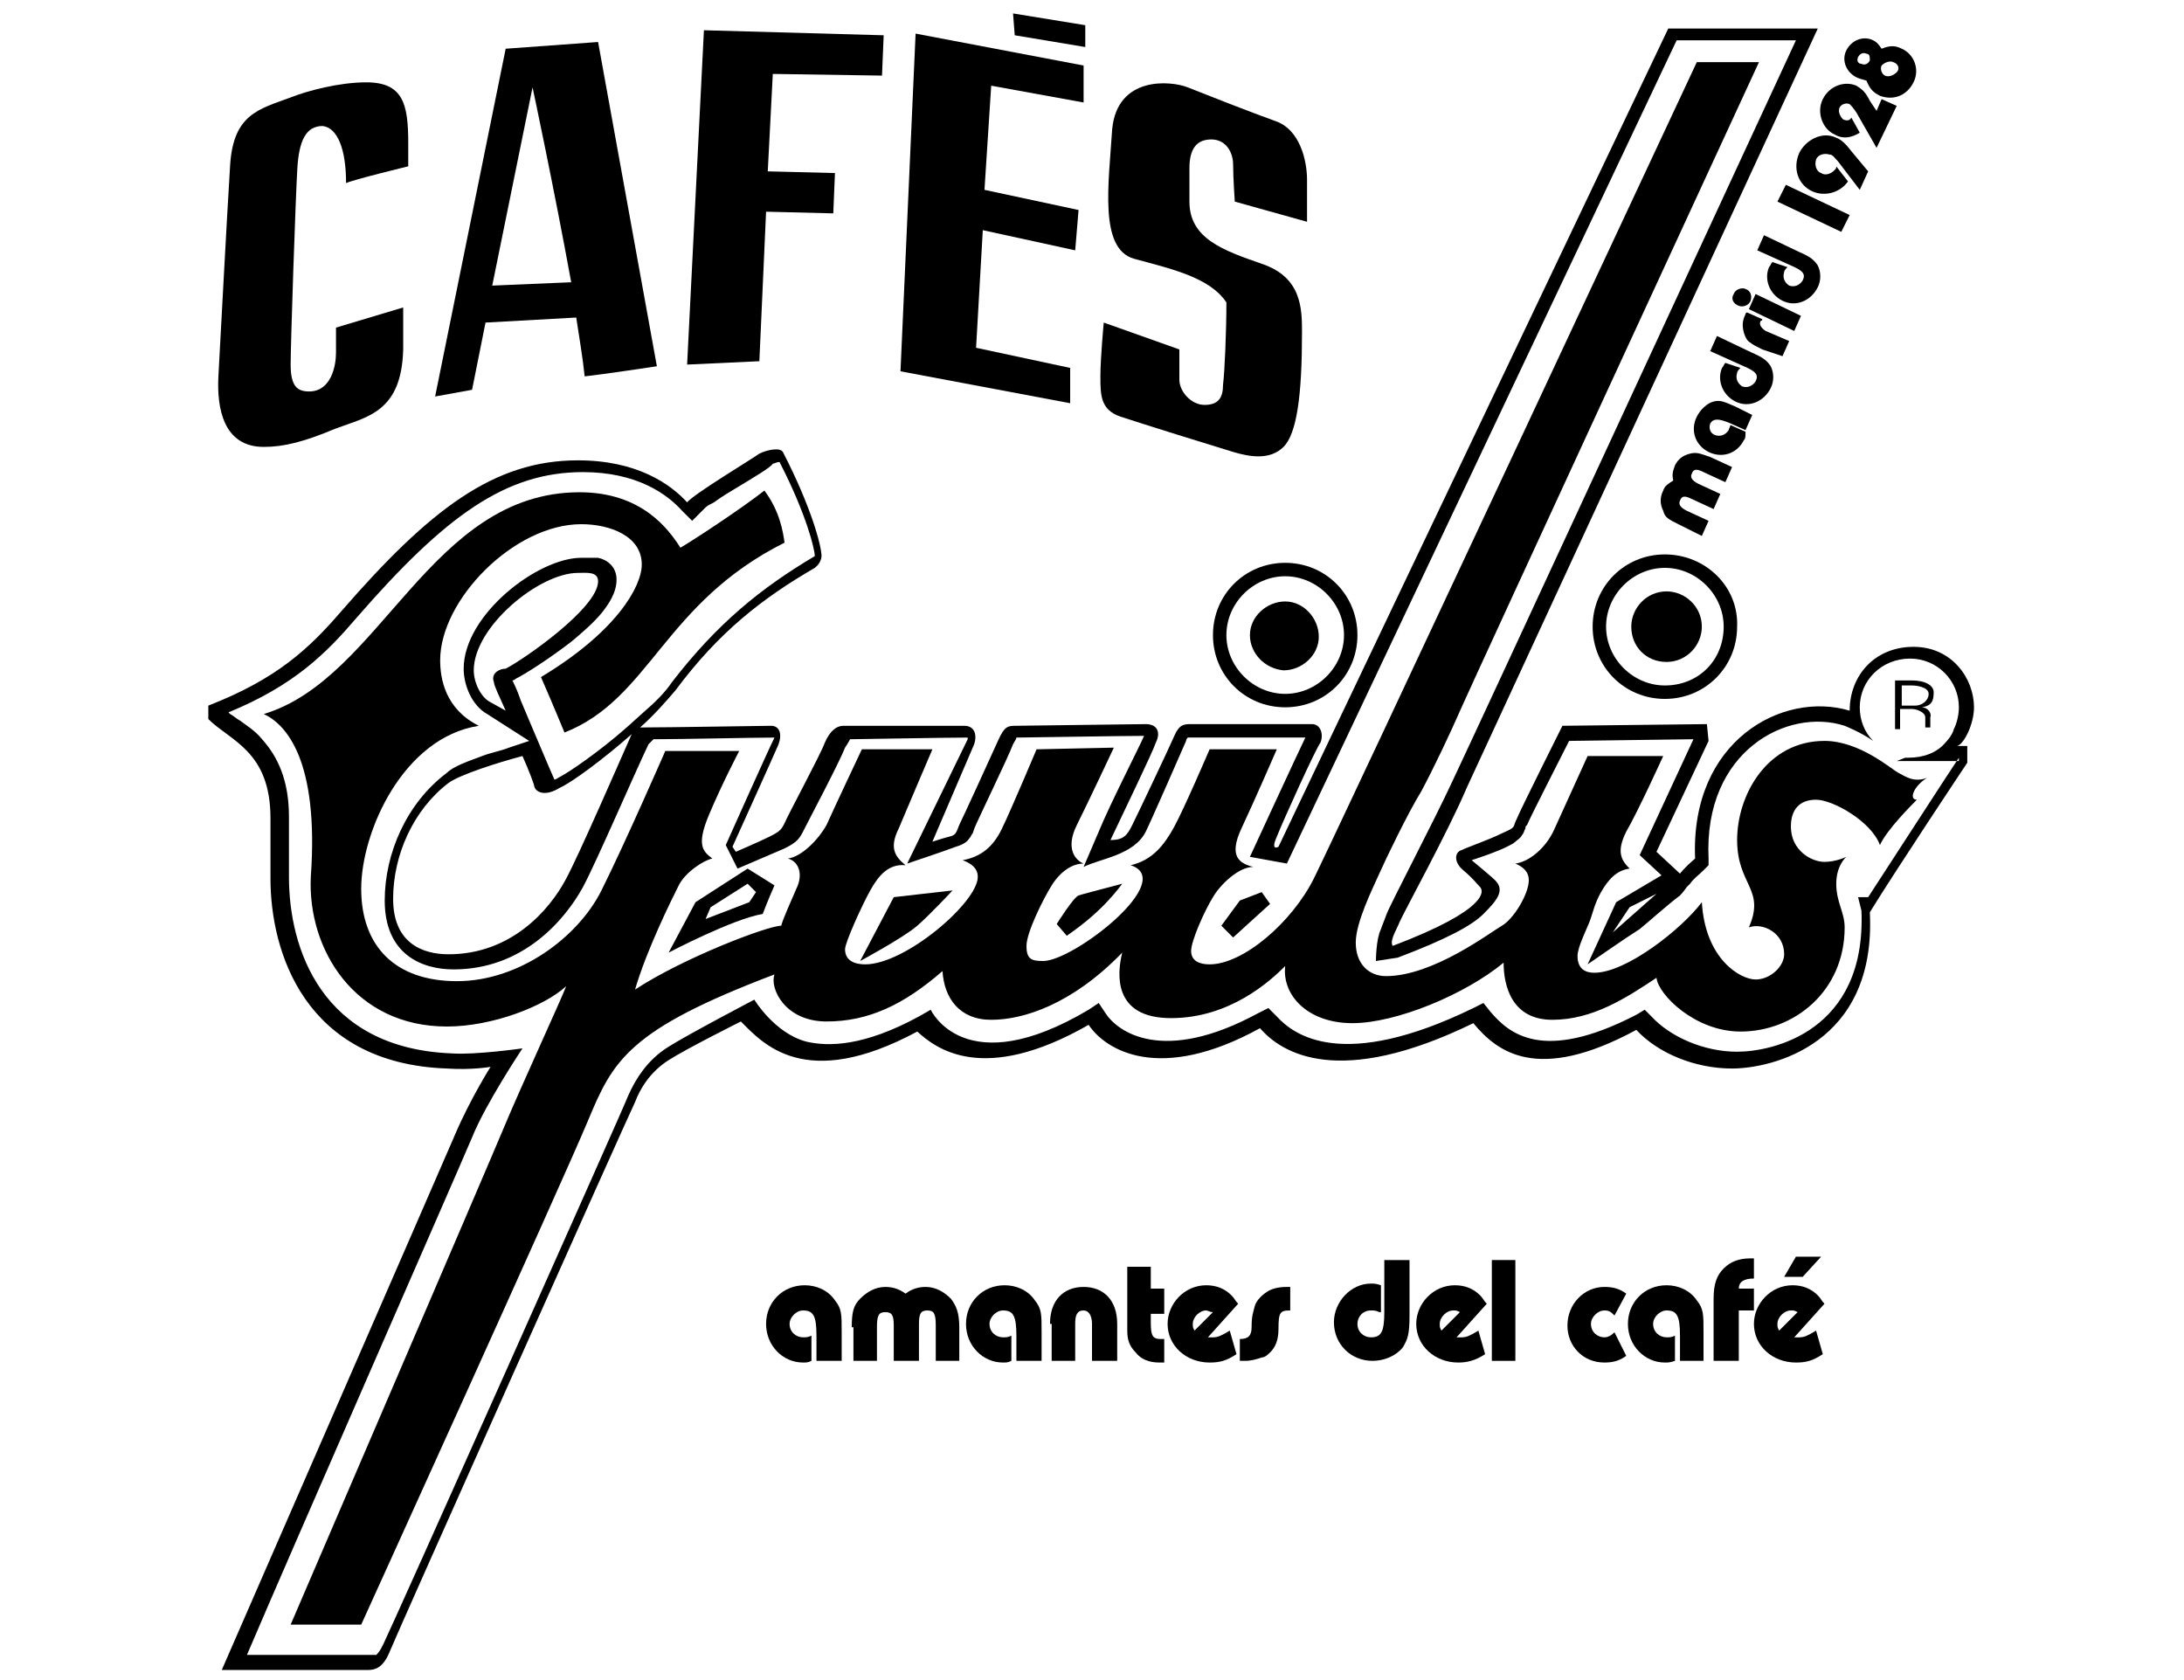 <?xml version="1.0" encoding="UTF-8"?> <!-- Generator: Adobe Illustrator 22.0.1, SVG Export Plug-In . SVG Version: 6.00 Build 0) --> <svg xmlns="http://www.w3.org/2000/svg" xmlns:xlink="http://www.w3.org/1999/xlink" id="Слой_1" x="0px" y="0px" viewBox="0 0 130 100" style="enable-background:new 0 0 130 100;" xml:space="preserve"> <style type="text/css"> .st0{fill-rule:evenodd;clip-rule:evenodd;} </style> <g> <path class="st0" d="M114.4,42.1c0.6-0.1,0.7-0.4,0.7-0.9c0-0.4-0.5-0.7-1.3-0.7h-1v2.9h0.3v-1.2c0.2,0,0.5,0,0.7,0 c0.3,0,0.8,0.2,0.8,0.5v0.6h0.3v-0.6C115,42.4,114.7,42.1,114.4,42.1 M113.2,41.9v-1.1c0,0,0.2,0,0.6,0c0.3,0,1,0.1,1,0.5 c0,0.4-0.4,0.7-0.8,0.7H113.2z"></path> <path class="st0" d="M46.7,32.3c-0.1-0.7-0.3-1.9-1.2-3.1c-1.4,1.1-4.3,3-5,3.4c-0.7-1.1-2.3-3.3-6-3.3c-8.9,0-11.8,11.1-18.8,13.2 c1.3,0.6,3.3,2.7,2.8,9.7c-0.2,4.3,2.6,8.9,8.1,8.9c2.7,0,5.8-1.2,7.1-2.4c-0.3,0.8-2.7,6-3.7,8.4c-1,2.4-12.7,29.6-12.7,29.6h4.2 c0,0,12-26.4,13.5-30c1.5-3.6,2.4-5.4,11.1-8.7c-0.3,0.8,0.6,2.8,3.1,2.8c2.5,0,4.6-1,6.9-3c0.1,1.6,1,2.9,2.9,2.9 c1.9,0,4.8-0.9,7.8-4c-0.3,1.2-0.6,3.9,2.9,3.9c3.5,0,5.9-2.2,6.8-3.1c-0.2,1.7,1.3,3.4,4,3.4c2.6,0,6.7-1.7,9-3.6 c0,1.4,0.5,3.4,2.9,3.4c2.4,0,4.4-1.3,6.2-2.5c0.1,1,2.3,3.2,5,3.2c3.2,0,6.2-2.4,6.2-6.2c0-0.9-0.5-1.5-0.5-2.6 c0-1.1,0.6-1.6,0.6-1.6s-0.6,0.3-1.3,0.3c-0.8,0-2-0.7-2-2.1c0-1,0.5-1.6,1.5-1.6c1,0,3.3,1.3,3.8,2.7c0.4-0.9,1.9-2.4,2.2-2.7 c-0.5,0-0.2-0.8,0.6-1.3c-0.8,0.3-1.3-0.1-1.7-0.3c-0.4-0.2-2.3-1.9-4.4-1.9c-3.4,0-5.2,3.2-5.2,5.9c0,2.7,1.7,2.9,0.7,5.2 c0.8-0.3,2.1,0.3,2.1,1.6c0,0.7-0.8,1.5-1.7,1.5c-0.9,0-3-1.2-3.2-4.6c-1.2,1.6-4.5,4.2-6.4,4.2c-0.5,0-1-0.2-1-1 c0-0.5,0.5-1.5,0.7-2c0.2-0.5,0.3-1.1,0.7-1.8c0.4-0.7,0.9-1.3,1.7-1.4c-0.5-0.5-0.8-1-0.2-2.2c0.7-1.2,2.2-4.5,2.2-4.5h-4.5 c0,0-1.5,3.3-2,4.4c-0.5,1.1-1.5,1.9-2.3,2c0.7,0.3,0.8,0.7,0.8,1c0,0.8-0.9,2.3-1.6,2.7c-0.7,0.4-4.1,3-6.9,3c-1,0-1.8-0.7-1.8-2 c0-1.2,1-3.2,1.4-4.1c0.4-0.9,1.7-3.6,2.5-4.9c0.7-1.3,1.7-3.4,2.4-5c0.7-1.6,17.7-38.4,17.7-38.4h-3.7c0,0-21.5,46-22.8,48.6 c-1.3,2.6-4.2,5.1-6.2,5.1c-0.6,0-1.1-0.2-1.1-0.8c0-0.6,0.8-2.4,1.3-3.2c0.4-0.7,1.5-1.8,2.4-1.8c-0.8-0.2-1.5-0.6-0.7-2.3 c0.8-1.7,2.1-4.7,2.1-4.7h-4c0,0-1.5,3.5-2.1,4.6c-0.6,1.1-1.3,2-2.6,2.3c2.8,0.9-3.4,5.7-5.2,5.7c-0.7,0-1-0.1-1-0.9 c0-0.8,1-2.8,1.5-3.6c0.5-0.8,1.2-1.3,1.9-1.3c-0.5-0.2-1.1-0.9-0.4-2.3c0.7-1.4,2.2-4.6,2.2-4.6l-4.6,0.1c0,0-1.6,3.8-2.1,4.8 c-0.5,1-1.2,1.6-2.3,1.8c0.8,0.3,0.9,0.7,0.9,1c0,1.5-4.3,5.2-6.7,5.2c-0.6,0-1.2-0.2-1.2-0.9c0-0.4,1-2.6,1.5-3.5 c0.5-0.9,1.1-1.6,2.1-1.5c-0.6-0.5-1-1-0.4-2.2c0.5-1.2,2-4.7,2-4.7h-4.2c0,0-1.7,3.6-2.1,4.5c-0.5,0.9-1.5,1.9-2.3,2 c0.7,0.2,0.9,1,0.5,1.8c-0.3,0.7-0.8,1.8-0.9,2.2c-0.8,0-5.8,1.9-8.7,3.8c0.7-2.4,2.2-5.4,2.6-6.2c0.4-0.8,1.5-1.5,2-1.6 c-0.5-0.4-1-0.7-0.2-2.6c0.8-1.9,1.8-3.8,1.8-3.8h-4.4c0,0-2.4,5.5-3.8,8.3c-1.4,2.8-4.9,5.4-8.6,5.4c-3.7,0-5.7-2.1-5.7-5.5 c0-3.4,2.5-9,7-9.7c-2-1-2.3-2.8-2.3-3.9c0-3.6,4.4-8.1,8.4-8.1c1.7,0,3.6,0.7,3.6,2.4c0,1.3-1.5,4-6,6.7c0.7,1.6,1.4,3.3,1.4,3.3 C38.7,41.6,39.5,35.9,46.7,32.3"></path> <path class="st0" d="M76.5,33.5c-2.4,0-4.3,1.9-4.3,4.3c0,2.4,1.9,4.3,4.3,4.3c2.4,0,4.3-1.9,4.3-4.3 C80.8,35.4,78.9,33.5,76.5,33.5 M76.5,41.3c-1.9,0-3.5-1.6-3.5-3.5c0-1.9,1.6-3.5,3.5-3.5c1.9,0,3.5,1.6,3.5,3.5 C80,39.7,78.4,41.3,76.5,41.3"></path> <path class="st0" d="M74.4,37.8c0-1.1,1-2,2.1-2c1.1,0,2,1,2,2.1c0,1.1-1,2-2.1,2C75.3,39.8,74.4,38.9,74.4,37.8"></path> <path class="st0" d="M99.1,33c-2.4,0-4.3,1.9-4.3,4.3c0,2.4,1.9,4.3,4.3,4.3c2.4,0,4.3-1.9,4.3-4.3C103.5,34.9,101.5,33,99.1,33 M99.1,40.8c-1.9,0-3.5-1.6-3.5-3.5c0-1.9,1.6-3.5,3.5-3.5c1.9,0,3.5,1.6,3.5,3.5C102.6,39.3,101.1,40.8,99.1,40.8"></path> <path class="st0" d="M97.1,37.3c0-1.1,0.9-2.1,2.1-2.1c1.1,0,2.1,0.9,2.1,2.1c0,1.1-0.9,2.1-2.1,2.1C98,39.4,97.1,38.5,97.1,37.3"></path> <polygon class="st0" points="75.1,53.1 73.8,53.6 72.7,55.1 73.4,55.8 75.6,53.8 "></polygon> <path class="st0" d="M66.8,52.6c-1.5,0.4-2.3,0.6-2.6,0.7c-0.3,0.1-1.3,1.7-1.3,1.7l0.6,0.7C63.6,55.6,65.4,54.5,66.8,52.6"></path> <path class="st0" d="M53.2,53.4l-2,3.8c0,0,2.6-1.4,3.4-2.1c0.8-0.7,2.1-2.1,2.1-2.1L53.2,53.4z"></path> <path class="st0" d="M100.7,52.4l-0.2,0.2L100.7,52.4z"></path> <path class="st0" d="M73.5,12l4.3,1.2c0,0,0-1.4,0-2.5c0-1.1-0.4-3-1.9-3.5c-1.4-0.5-4.2-1.6-5.2-2c-1-0.4-4.2-0.7-4.5,2.5 c-0.2,3.2-0.8,7.1,1.3,7.7C69.7,16,72,16.5,73,18c0,1.7-0.1,4.1-0.2,4.9c0,0.8-0.3,1.2-1.1,1.2c-0.8,0-1.5-0.8-1.5-1.5v-1.8 l-4.5-1.6c0,0-0.2,2.1-0.2,3.2c0,1.1,0,2,1.2,2.4c1.2,0.4,5.7,1.8,6.7,2.1c1,0.3,2.2,0.5,3-0.3c0.8-0.8,1.1-3.1,1.1-6.8 c0-1.4,0-3.3-2.4-4.1c-2.3-0.8-4.3-1.5-4.3-3.7v-2c0-1.1,0.4-1.7,1.3-1.7c0.9,0,1.3,0.8,1.3,1.5C73.4,10.6,73.5,12,73.5,12"></path> <polygon class="st0" points="54.5,2 64.5,3.9 64.5,6.1 59,5.1 58.6,11.3 64.2,12.5 64,14.9 58.5,13.7 58.1,20.7 63.7,21.9 63.7,24 53.6,22.1 "></polygon> <polygon class="st0" points="60.3,0.8 60.4,2.1 64.6,2.8 64.6,1.5 "></polygon> <polygon class="st0" points="41.9,1.8 52.6,2.1 52.5,4.5 46,4.4 45.7,10.2 49.7,10.3 49.6,12.7 45.6,12.6 45.2,21.5 40.9,21.7 "></polygon> <path class="st0" d="M35.6,2.5l-5.5,0.4l-4.2,20.7l2.2-0.4l0.8-4l5.4-0.3c0.2,1.3,0.4,2.5,0.5,3.5c1-0.1,4.3-0.6,4.3-0.6L35.6,2.5z M29.3,17l2.4-11.8c0,0,1.3,6.1,2.3,11.6L29.3,17z"></path> <path class="st0" d="M20.6,10.9c0.4-0.2,3.7-1,3.7-1s0-0.9,0-1.4c0-2.3-0.3-3.6-2.5-3.6c-1.6,0-3.5,0.5-4.5,0.9 c-1.9,0.7-3.4,1-3.6,4C13.5,13,13.1,20.6,13,22.4c-0.1,1.9,0.3,4.2,2.7,4.2c1.2,0,2.4-0.3,4.3-1.1c1.9-0.7,3.9-1,4-4.7 c0-1.8,0-2.5,0-2.5L20,19.5c0,0,0,0.7,0,1.5c0,0.8-0.3,2.3-1.6,2.3c-0.7,0-1.1-0.3-1.1-1.6c0-1.3,0.3-10.1,0.4-11.7 c0.1-1.6,0.5-2.5,1.5-2.5C20.1,7.6,20.6,8.9,20.6,10.9"></path> <path class="st0" d="M44.5,51.7l-3.1,2l-1.6,3c0,0,3.8-2,5.6-2.3c0.3-0.8,0.7-1.7,0.7-1.7L44.5,51.7z M44.6,53.7l-2.6,1l0.3-0.7 l2.2-1.4l0.5,0.5L44.6,53.7z"></path> <path class="st0" d="M117.5,42.1c0-1.7-1.3-3.6-3.6-3.6c-2.3,0-3.8,1.7-3.8,3.8c-4-1.2-9.5,1.8-9.2,8.8c-0.7,0.6-0.9,0.9-0.9,0.9 l-1.4-1.3l3.1-6.6l-0.1-1l-8.6,0.1c0,0-2.5,5-2.7,5.5c-0.3,0.6,0,0.5-0.9,0.9c-0.8,0.4-2,0.8-2.4,1c-0.4,0.1-0.5,0.7,0.1,1.2 c0.6,0.5,0.8,0.8,1,1c0.2,0.2,0.6,1.3-5.2,3.5c-0.2-0.3,0.2-0.9,0.4-1.4c0.2-0.5,2.9-5.4,4-8c1.2-2.6,20.9-45.2,20.9-45.2h-8.9 L76.1,50.4c0,0-0.5,0.3-0.1-0.6c0.4-1,2.3-5.2,2.6-5.6c0.2-0.5,0-1.1-0.5-1.1h-7.2c-0.4,0-0.7,0-1,0.7c-0.3,0.7-2.2,4.7-2.5,5.3 c-0.3,0.6-0.5,0.9-1.3,0.9c0.8-1.7,2.5-5.2,2.7-5.8c0.3-0.6,0.1-1.1-0.6-1.1c-0.7,0-7.2,0.1-7.7,0.1c-0.5,0-0.7,0-1.1,0.9 c-0.4,0.9-2.1,4.6-2.3,5c-0.2,0.5-0.2,0.6-0.6,0.7c-0.4,0.1-1,0.3-1,0.3l2.4-5.6c0.3-0.6,0.2-1.3-0.5-1.3c-0.6,0-6.7,0-7.2,0 c-0.4,0-0.8,0.3-1.1,1c-0.3,0.8-2.2,4.3-2.4,4.8c-0.2,0.4-0.3,0.5-0.9,0.8c-0.6,0.3-2,0.9-2,0.9l-0.2-0.3c0,0,2.4-5.3,2.7-6 c0.3-0.7,0.1-1.2-0.4-1.2c-0.4,0-6.2,0.1-7.8,0.1c0.8-0.7,1.5-1.5,2.1-2.2c2.6-3.5,5.2-5.5,8.3-7.3c0.4-0.3,0.4-0.7,0.4-0.7 c0-0.6-0.6-2.9-2.3-6.2c-0.2-0.3-1-0.1-1.4,0.1c-0.4,0.3-3.9,2.4-4.3,2.9c-1-1.1-3-2.5-6.5-2.5c-5,0-8.8,2.9-14.1,9 c-1.9,2.2-3.8,4-7.9,5.6c0,0.5,0,0.8,0,0.8c1.3,1.3,3.7,1.9,3.7,5.9c0,0.5,0,1.3,0,3.6c0,4.3,2,11,10.5,11.3 c1.5,0.1,2.6-0.1,2.6-0.1s-1.2,1.9-2.1,4c-0.9,2.1-13.9,31.9-13.9,31.9h8.7c0.4,0,0.9-0.1,1.3-1.1c0.4-1,14.2-31.9,14.6-32.7 c0.3-0.8,0.9-1.8,2-2.5c1.1-0.7,4.3-2.3,4.3-2.3c1.3,1.3,3.8,4.2,10.5,0.6c1.1,1,3.9,3.2,10.2-0.4c1,1.5,4.2,3.5,10.2,0.2 c1.3,1.5,4.7,3.6,12.7-0.3c1.4,1.7,3.8,3.6,9.7,0.4c1.3,1.4,3.5,2.3,5.7,2.3c2.3,0,8.6-1.4,8.2-9.3c1.6-2.6,5.8-8.9,5.8-8.9v-1 h-0.6C116.9,44.3,117.5,43.1,117.5,42.1 M116.6,45.1c-0.8,1.2-3.9,6-5.4,8.3l-0.6,0l0.2,0.8c0.3,7.2-5.3,8.4-7.4,8.4 c-2,0-4-0.9-5.1-2.1l-0.4-0.4l-0.5,0.3c-5.6,2.9-7.6,1.1-8.7-0.2l-0.4-0.5L87.7,60c-7.8,3.8-10.7,1.6-11.7,0.5L75.5,60l-0.6,0.3 c-5.7,3.1-8.4,1.1-9.1,0l-0.4-0.6l-0.6,0.4c-7.4,4.4-9.4,0-9.4,0l-0.7,0.4c-3.3,1.8-5.4,1.8-6.7,1.5c-1.9-0.5-3.1-2.5-3.1-2.5 s-4,2.1-5.1,2.8c-1.3,0.8-2,2-2.4,2.9c-0.3,0.8-14.1,31.7-14.6,32.7c-0.2,0.4-0.3,0.5-0.4,0.6c0,0-0.1,0-0.2,0h-7.5 c2.6-6.1,12.6-28.9,13.4-30.8c0.8-2,3-5.3,3-5.3s-2.8,0.4-4.2,0.3c-7.8-0.3-9.7-6.3-9.7-10.5c0-2.3,0-3.1,0-3.6 c0-2.2-0.7-3.6-1.6-4.6c-0.4-0.5-0.9-0.8-1.3-1.1c-0.2-0.1-0.4-0.3-0.6-0.4l-0.1-0.1c3.9-1.6,5.8-3.5,7.6-5.6 c5.3-6.1,8.9-8.7,13.5-8.7c3.2,0,5,1.3,5.9,2.3l0.6,0.6l0.6-0.6c0,0,0.1-0.1,0.2-0.2c0.1-0.1,0.3-0.2,0.5-0.3 c0.4-0.3,0.9-0.6,1.4-0.9c1-0.6,2-1.2,2.1-1.4c0.1,0,0.2-0.1,0.4-0.1c1.6,3.1,2.1,5.2,2.1,5.6c-3.2,1.9-5.8,4-8.5,7.5 c-0.4,0.6-1,1.2-1.7,1.8l-1,0.9c-1.7,1.5-3.5,2.7-3.9,2.9c-0.2,0.1-0.3,0.2-0.4,0.2c-0.1-0.2-2-4.7-2-4.7c-0.2-0.6-0.4-1-0.5-1.2 c0,0,0.1,0,0.2-0.1c0.6-0.3,2-1.2,3.3-2.2c0.6-0.5,1.3-1.1,1.8-1.7c0.4-0.5,0.9-1.2,0.9-2c0-0.8-0.6-1.2-1.1-1.3 c-0.2,0-0.4,0-0.6,0c-0.1,0-0.3,0-0.4,0c-2.6,0-7,3.4-7,6.6c0,1,0.5,2.2,1.4,2.7l2.5,1.6l-1.2,0.4c-0.5,0.2-1.1,0.3-1.6,0.5 c-0.8,0.3-1.7,0.6-2.1,1c-2.4,1.8-3.7,4.8-3.7,7.6c0,3.2,2.2,4.1,4.1,4.1c4.1,0,6.6-2.9,7.7-4.9c0.8-1.5,3-6.6,3.9-8.5l0.3-0.3 c1.7,0,5.9-0.1,7.2-0.1c-0.4,0.8-2.9,6.4-2.9,6.4l0.7,1.4c0,0,2.1-0.9,2.8-1.2c0.8-0.4,0.9-0.6,1.2-1.2c0.2-0.4,2.1-4,2.4-4.8 c0.2-0.3,0.3-0.5,0.3-0.5c0.4,0,5.7-0.1,7-0.1c0,0,0,0.1,0,0.1L54,51.4c0,0,2.1-0.7,2.9-1c0.3-0.1,0.6-0.2,0.8-0.5 c0.1-0.1,0.1-0.2,0.2-0.3l0.1-0.3c0.2-0.5,2-4.2,2.3-5c0.1-0.2,0.2-0.3,0.2-0.4c0,0,0.1,0,0.1,0c0.4,0,6.2-0.1,7.5-0.1 c-0.3,0.7-2,4-2.7,5.7l-0.9,2.1c1-0.5,3-0.7,3.7-2.1c0.3-0.6,2.1-4.7,2.4-5.4c0-0.1,0.1-0.2,0.1-0.2l0.1,0h6.9 c-0.3,0.6-3.3,7.1-3.3,7.1l2.2,0.4L99.8,2.4h7.1c-3.2,6.9-19.3,41.7-20.4,44c-1.2,2.6-3.8,7.5-4,8.1c-0.1,0.3-0.2,0.5-0.3,0.8 c-0.3,0.6-0.3,1.9-0.3,1.9l1.3-0.2c2.9-1.1,4.4-1.9,5.1-2.6c0.8-0.8,1.3-1.4,0.7-2c-0.2-0.2-0.8-0.7-1.4-1.2 c0.6-0.2,1.5-0.5,2.1-0.8c0.2-0.1,0.4-0.2,0.5-0.3c0.1-0.1,0.3-0.2,0.4-0.4c0.1-0.1,0.1-0.2,0.2-0.4c0-0.1,0-0.1,0.1-0.2 c0.2-0.5,1.9-3.8,2.5-5l7.4-0.1l-3.2,6.9l1.3,1.2l-2.7,1.6l-1.7,3.7c0,0,2.3-1.6,3.1-2.1c0.5-0.4,1.6-1.4,2.4-2 c0,0,0.2-0.2,0.4-0.5l0.2-0.2c0.2-0.3,0.5-0.5,0.8-0.8l0.3-0.3l0-0.4c-0.3-6.4,4.7-9,8.1-7.9c0,0,1,0.4,1.7,0.9 c-0.5-0.5-0.8-1.2-0.8-2c0-1.6,1.3-2.9,3-2.9c1.6,0,2.9,1.3,2.9,2.9c0,0.4-0.1,0.9-0.3,1.3c-0.1,0.4-0.5,0.8-0.5,0.8 c-0.5,0.6-1.3,0.9-2.2,0.9c-0.1,0-0.1,0-0.2,0l-0.5,0.2H116.6z M37.6,43.7c-0.8,1.8-3.1,7.1-3.9,8.6c-1,1.9-3.3,4.5-7,4.5 c-1.6,0-3.3-0.7-3.3-3.3c0-2.6,1.2-5.3,3.3-6.9c0.7-0.5,2.9-1.2,4.4-1.6c0.4,0.9,0.7,1.7,0.7,1.8c0.1,0.4,0.7,0.6,1.5,0.1 C34,46.6,35.9,45.2,37.6,43.7 M29.4,40.6c0,0.2,0.3,0.8,0.7,1.7l-0.9-0.5c-0.6-0.3-1-1.2-1-1.9c0-2.6,3.9-5.8,6.2-5.8 c0.5,0,1.2-0.1,1.2,0.5c0,1.6-4.5,4.7-5.5,5.2C29.7,39.8,29.2,40.1,29.4,40.6 M98.6,53.2L96,55.5l1-1.5L98.6,53.2z"></path> <g> <path d="M47.8,81.1c-1.2,0-2.2-1-2.2-2.3c0-1.3,1-2.3,2.3-2.3c0.7,0,1.4,0.3,1.8,0.9c0.4,0.5,0.4,0.8,0.4,1.9V81h-1.5v-1.5 c0-1.2-0.2-1.5-0.8-1.5c-0.4,0-0.8,0.4-0.8,0.8c0,0.5,0.4,0.8,0.8,0.8c0.2,0,0.3,0,0.5-0.1V81C48.1,81.1,48,81.1,47.8,81.1z"></path> <path d="M50.7,79c0-0.9,0.1-1.3,0.5-1.7c0.4-0.4,0.9-0.7,1.5-0.7c0.4,0,0.8,0.1,1.2,0.4c0.4-0.3,0.8-0.4,1.2-0.4 c0.6,0,1.1,0.3,1.5,0.7c0.3,0.4,0.5,0.8,0.5,1.7v2h-1.4v-2.1c0-0.7-0.1-0.9-0.5-0.9c-0.4,0-0.5,0.2-0.5,0.8V81h-1.5v-2.1 c0-0.6-0.1-0.8-0.5-0.8c-0.4,0-0.5,0.2-0.5,0.9V81h-1.4V79z"></path> <path d="M59.7,81.1c-1.2,0-2.2-1-2.2-2.3c0-1.3,1-2.3,2.3-2.3c0.7,0,1.4,0.3,1.8,0.9c0.4,0.5,0.4,0.8,0.4,1.9V81h-1.5v-1.5 c0-1.2-0.2-1.5-0.8-1.5c-0.4,0-0.8,0.4-0.8,0.8c0,0.5,0.4,0.8,0.8,0.8c0.2,0,0.3,0,0.5-0.1V81C60,81.1,59.9,81.1,59.7,81.1z"></path> <path d="M62.5,78.8c0-1.4,0.8-2.2,2-2.2c1.2,0,2,0.8,2,2.2V81H65v-2.2c0-0.5-0.2-0.8-0.5-0.8c-0.4,0-0.5,0.3-0.5,0.8V81h-1.4V78.8 z"></path> <path d="M69,81.1c-0.6,0-1.1-0.2-1.4-0.6c-0.4-0.4-0.5-0.8-0.5-1.3c0-0.2,0-0.5,0-0.8v-3h1.4v1.3h0.8v1.5h-0.8v0.5 c0,0.8,0.1,1,0.6,1c0.1,0,0.1,0,0.2,0v1.4C69.2,81.1,69.1,81.1,69,81.1z"></path> <path d="M72,81.1c-1.4,0-2.5-1-2.5-2.3c0-1.2,1-2.3,2.3-2.3c0.6,0,1.1,0.2,1.5,0.6c0.2,0.2,0.2,0.3,0.4,0.5l-1.8,2 c0.1,0,0.2,0,0.3,0c0.3,0,0.5-0.1,1-0.4l0.4,1.4C73,81,72.6,81.1,72,81.1z M72.2,78.1C72,78.1,71.9,78,71.8,78 c-0.4,0-0.8,0.4-0.8,0.8c0,0.2,0,0.2,0.1,0.4L72.2,78.1z"></path> <path d="M73.8,79.7L73.8,79.7c0.5,0,0.7-0.2,0.7-0.7c0-0.7,0.1-0.9,0.2-1.3c0.1-0.3,0.4-0.6,0.7-0.8c0.3-0.2,0.7-0.3,1.2-0.3 c0.1,0,0.1,0,0.2,0V78h0c-0.6,0-0.7,0.1-0.7,1.1c0,0.7-0.2,1.1-0.5,1.4c-0.1,0.1-0.3,0.3-0.5,0.3c-0.3,0.1-0.6,0.2-1,0.2 c-0.1,0-0.1,0-0.3,0V79.7z"></path> <path d="M82.1,78.1c-0.2-0.1-0.3-0.1-0.5-0.1c-0.5,0-0.8,0.4-0.8,0.8c0,0.5,0.4,0.8,0.8,0.8c0.6,0,0.8-0.3,0.8-1.5V75h1.5v3.3 c0,1.1-0.1,1.4-0.4,1.9c-0.4,0.5-1.1,0.8-1.8,0.8c-1.3,0-2.3-1-2.3-2.3c0-1.2,1-2.3,2.2-2.3c0.2,0,0.3,0,0.6,0.1V78.1z"></path> <path d="M86.8,81.1c-1.4,0-2.5-1-2.5-2.3c0-1.2,1-2.3,2.3-2.3c0.6,0,1.1,0.2,1.5,0.6c0.2,0.2,0.2,0.3,0.4,0.5l-1.8,2 c0.1,0,0.2,0,0.3,0c0.3,0,0.5-0.1,1-0.4l0.4,1.4C87.8,81,87.3,81.1,86.8,81.1z M86.9,78.1c-0.2-0.1-0.2-0.1-0.4-0.1 c-0.4,0-0.8,0.4-0.8,0.8c0,0.2,0,0.2,0.1,0.4L86.9,78.1z"></path> <path d="M88.8,75h1.4v6h-1.4V75z"></path> <path d="M96.8,80.7c-0.4,0.3-0.8,0.4-1.3,0.4c-1.3,0-2.2-1-2.2-2.2c0-1.3,1-2.3,2.2-2.3c0.5,0,0.9,0.1,1.3,0.4l-0.7,1.3 c-0.2-0.2-0.3-0.3-0.6-0.3c-0.4,0-0.8,0.4-0.8,0.8c0,0.5,0.4,0.8,0.8,0.8c0.2,0,0.4-0.1,0.6-0.3L96.8,80.7z"></path> <path d="M99.1,81.1c-1.2,0-2.2-1-2.2-2.3c0-1.3,1-2.3,2.3-2.3c0.7,0,1.4,0.3,1.8,0.9c0.4,0.5,0.4,0.8,0.4,1.9V81H100v-1.5 c0-1.2-0.2-1.5-0.8-1.5c-0.4,0-0.8,0.4-0.8,0.8c0,0.5,0.4,0.8,0.8,0.8c0.2,0,0.3,0,0.5-0.1V81C99.4,81.1,99.3,81.1,99.1,81.1z"></path> <path d="M102,81v-3v-0.7c0-0.9,0.2-1.4,0.6-1.8c0.4-0.4,0.9-0.6,1.6-0.6c0,0,0.1,0,0.2,0v1.2c-0.6,0-0.9,0.2-0.9,0.6h0.9V78h-0.9 v3H102z"></path> <path d="M106.9,81.1c-1.4,0-2.5-1-2.5-2.3c0-1.2,1-2.3,2.3-2.3c0.6,0,1.1,0.2,1.5,0.6c0.2,0.2,0.2,0.3,0.4,0.5l-1.8,2 c0.1,0,0.2,0,0.3,0c0.3,0,0.5-0.1,1-0.4l0.4,1.4C107.9,81,107.5,81.1,106.9,81.1z M107,78.1c-0.2-0.1-0.2-0.1-0.4-0.1 c-0.4,0-0.8,0.4-0.8,0.8c0,0.2,0,0.2,0.1,0.4L107,78.1z M106.2,76l0.7-1.2h1.5l-1.1,1.2H106.2z"></path> </g> <g> <path d="M99.9,31.2c-0.6-0.3-0.8-0.4-0.9-0.8c-0.2-0.4-0.2-0.8,0-1.2c0.1-0.3,0.3-0.4,0.6-0.6c-0.1-0.4,0-0.6,0.1-0.9 c0.2-0.4,0.5-0.6,0.9-0.7c0.4-0.1,0.6,0,1.2,0.2l1.3,0.6l-0.4,0.9l-1.3-0.6c-0.4-0.2-0.6-0.2-0.7,0.1c-0.1,0.2,0,0.4,0.4,0.6 l1.3,0.6l-0.4,0.9l-1.3-0.6c-0.4-0.2-0.6-0.2-0.7,0.1c-0.1,0.2,0,0.4,0.4,0.6l1.3,0.6l-0.4,0.9L99.9,31.2z"></path> <path d="M103.8,26.2c-0.4,0.8-1.3,1.1-2.1,0.7c-0.8-0.4-1.1-1.3-0.7-2.1c0.2-0.4,0.6-0.8,1-0.9c0.4-0.1,0.6,0,1.3,0.3l1,0.5 l-0.4,0.9l-0.9-0.4c-0.7-0.3-1-0.3-1.2,0c-0.1,0.3,0,0.6,0.3,0.7c0.3,0.1,0.6,0,0.8-0.3c0-0.1,0.1-0.2,0.1-0.3l0.9,0.4 C103.9,26,103.9,26.1,103.8,26.2z"></path> <path d="M103.6,21.9c-0.1,0.1-0.2,0.2-0.2,0.3c-0.1,0.3,0,0.6,0.3,0.8c0.3,0.1,0.6,0,0.8-0.3c0.2-0.4,0-0.6-0.7-0.9l-2-0.9 l0.4-0.9l2.1,1c0.7,0.3,0.9,0.5,1.1,0.8c0.2,0.4,0.2,0.9,0,1.3c-0.4,0.8-1.3,1.2-2.1,0.8c-0.8-0.4-1.1-1.3-0.8-2 c0.1-0.1,0.1-0.2,0.2-0.3L103.6,21.9z"></path> <path d="M104.9,20.8c-0.4-0.2-0.6-0.3-0.7-0.4c-0.2-0.1-0.3-0.3-0.4-0.6c-0.1-0.4-0.1-0.7,0.1-1.1c0,0,0-0.1,0.1-0.1l0.9,0.4 c0,0.1-0.1,0.1-0.1,0.1c-0.1,0.2,0,0.4,0.3,0.6l1.4,0.6l-0.4,0.9L104.9,20.8z"></path> <path d="M103.2,17.5c0.1-0.3,0.5-0.4,0.7-0.3c0.3,0.1,0.4,0.4,0.3,0.7c-0.1,0.3-0.5,0.4-0.7,0.3C103.2,18.1,103,17.8,103.2,17.5z M104.1,18.4l0.4-0.9l2.7,1.3l-0.4,0.9L104.1,18.4z"></path> <path d="M106.4,15.9c-0.1,0.1-0.2,0.2-0.2,0.3c-0.1,0.3,0,0.6,0.3,0.8c0.3,0.1,0.6,0,0.8-0.3c0.2-0.4,0-0.6-0.7-0.9l-2-0.9 l0.4-0.9l2.1,1c0.7,0.3,0.9,0.5,1.1,0.8c0.2,0.4,0.2,0.9,0,1.3c-0.4,0.8-1.3,1.2-2.1,0.8c-0.8-0.4-1.1-1.3-0.8-2 c0.1-0.1,0.1-0.2,0.2-0.3L106.4,15.9z"></path> <path d="M105.8,12l0.5-1l3.8,1.8l-0.5,1L105.8,12z"></path> <path d="M107.9,11.4c-0.9-0.4-1.2-1.4-0.8-2.3c0.4-0.8,1.4-1.3,2.2-0.9c0.3,0.1,0.6,0.4,0.9,0.8l1,1.2l-0.5,1.1l-1.3-1.7 c-0.2-0.2-0.3-0.4-0.5-0.4c-0.3-0.1-0.7,0-0.8,0.3c-0.1,0.3,0,0.7,0.3,0.8c0.3,0.2,0.7,0,0.9-0.3c0,0,0-0.1,0-0.1l0.7,0.9 C109.5,11.5,108.6,11.7,107.9,11.4z"></path> <path d="M110.5,6.7c-0.2-0.3-0.3-0.4-0.4-0.5c-0.2-0.1-0.5,0-0.6,0.2c-0.1,0.2,0,0.5,0.2,0.7c0.2,0.1,0.4,0.1,0.5-0.1l0.5,0.9 c-0.5,0.3-1,0.4-1.5,0.1c-0.7-0.3-1.1-1.3-0.7-2.1c0.4-0.8,1.3-1.1,2-0.8c0.3,0.2,0.5,0.3,0.8,0.9l0.4,0.6l0.3-0.7l0.9,0.4 l-1.2,2.5L110.5,6.7z"></path> <path d="M110.5,4.6c-0.6-0.3-0.9-1-0.6-1.6c0.3-0.6,1-0.9,1.6-0.6c0.2,0.1,0.3,0.2,0.5,0.5c0.5-0.2,0.8-0.2,1.2,0 c0.7,0.3,1.1,1.2,0.7,2c-0.4,0.8-1.2,1.1-2,0.8c-0.4-0.2-0.6-0.4-0.8-0.9C110.8,4.7,110.7,4.7,110.5,4.6z M111.1,3.2 c-0.2-0.1-0.4,0-0.5,0.2c-0.1,0.2,0,0.4,0.2,0.4c0.2,0.1,0.4,0,0.5-0.2C111.3,3.4,111.3,3.2,111.1,3.2z M112.7,3.7 c-0.2-0.1-0.5,0-0.7,0.2c-0.1,0.2,0,0.5,0.2,0.6c0.2,0.1,0.5,0,0.7-0.2C113.1,4.1,113,3.8,112.7,3.7z"></path> </g> </g> </svg> 